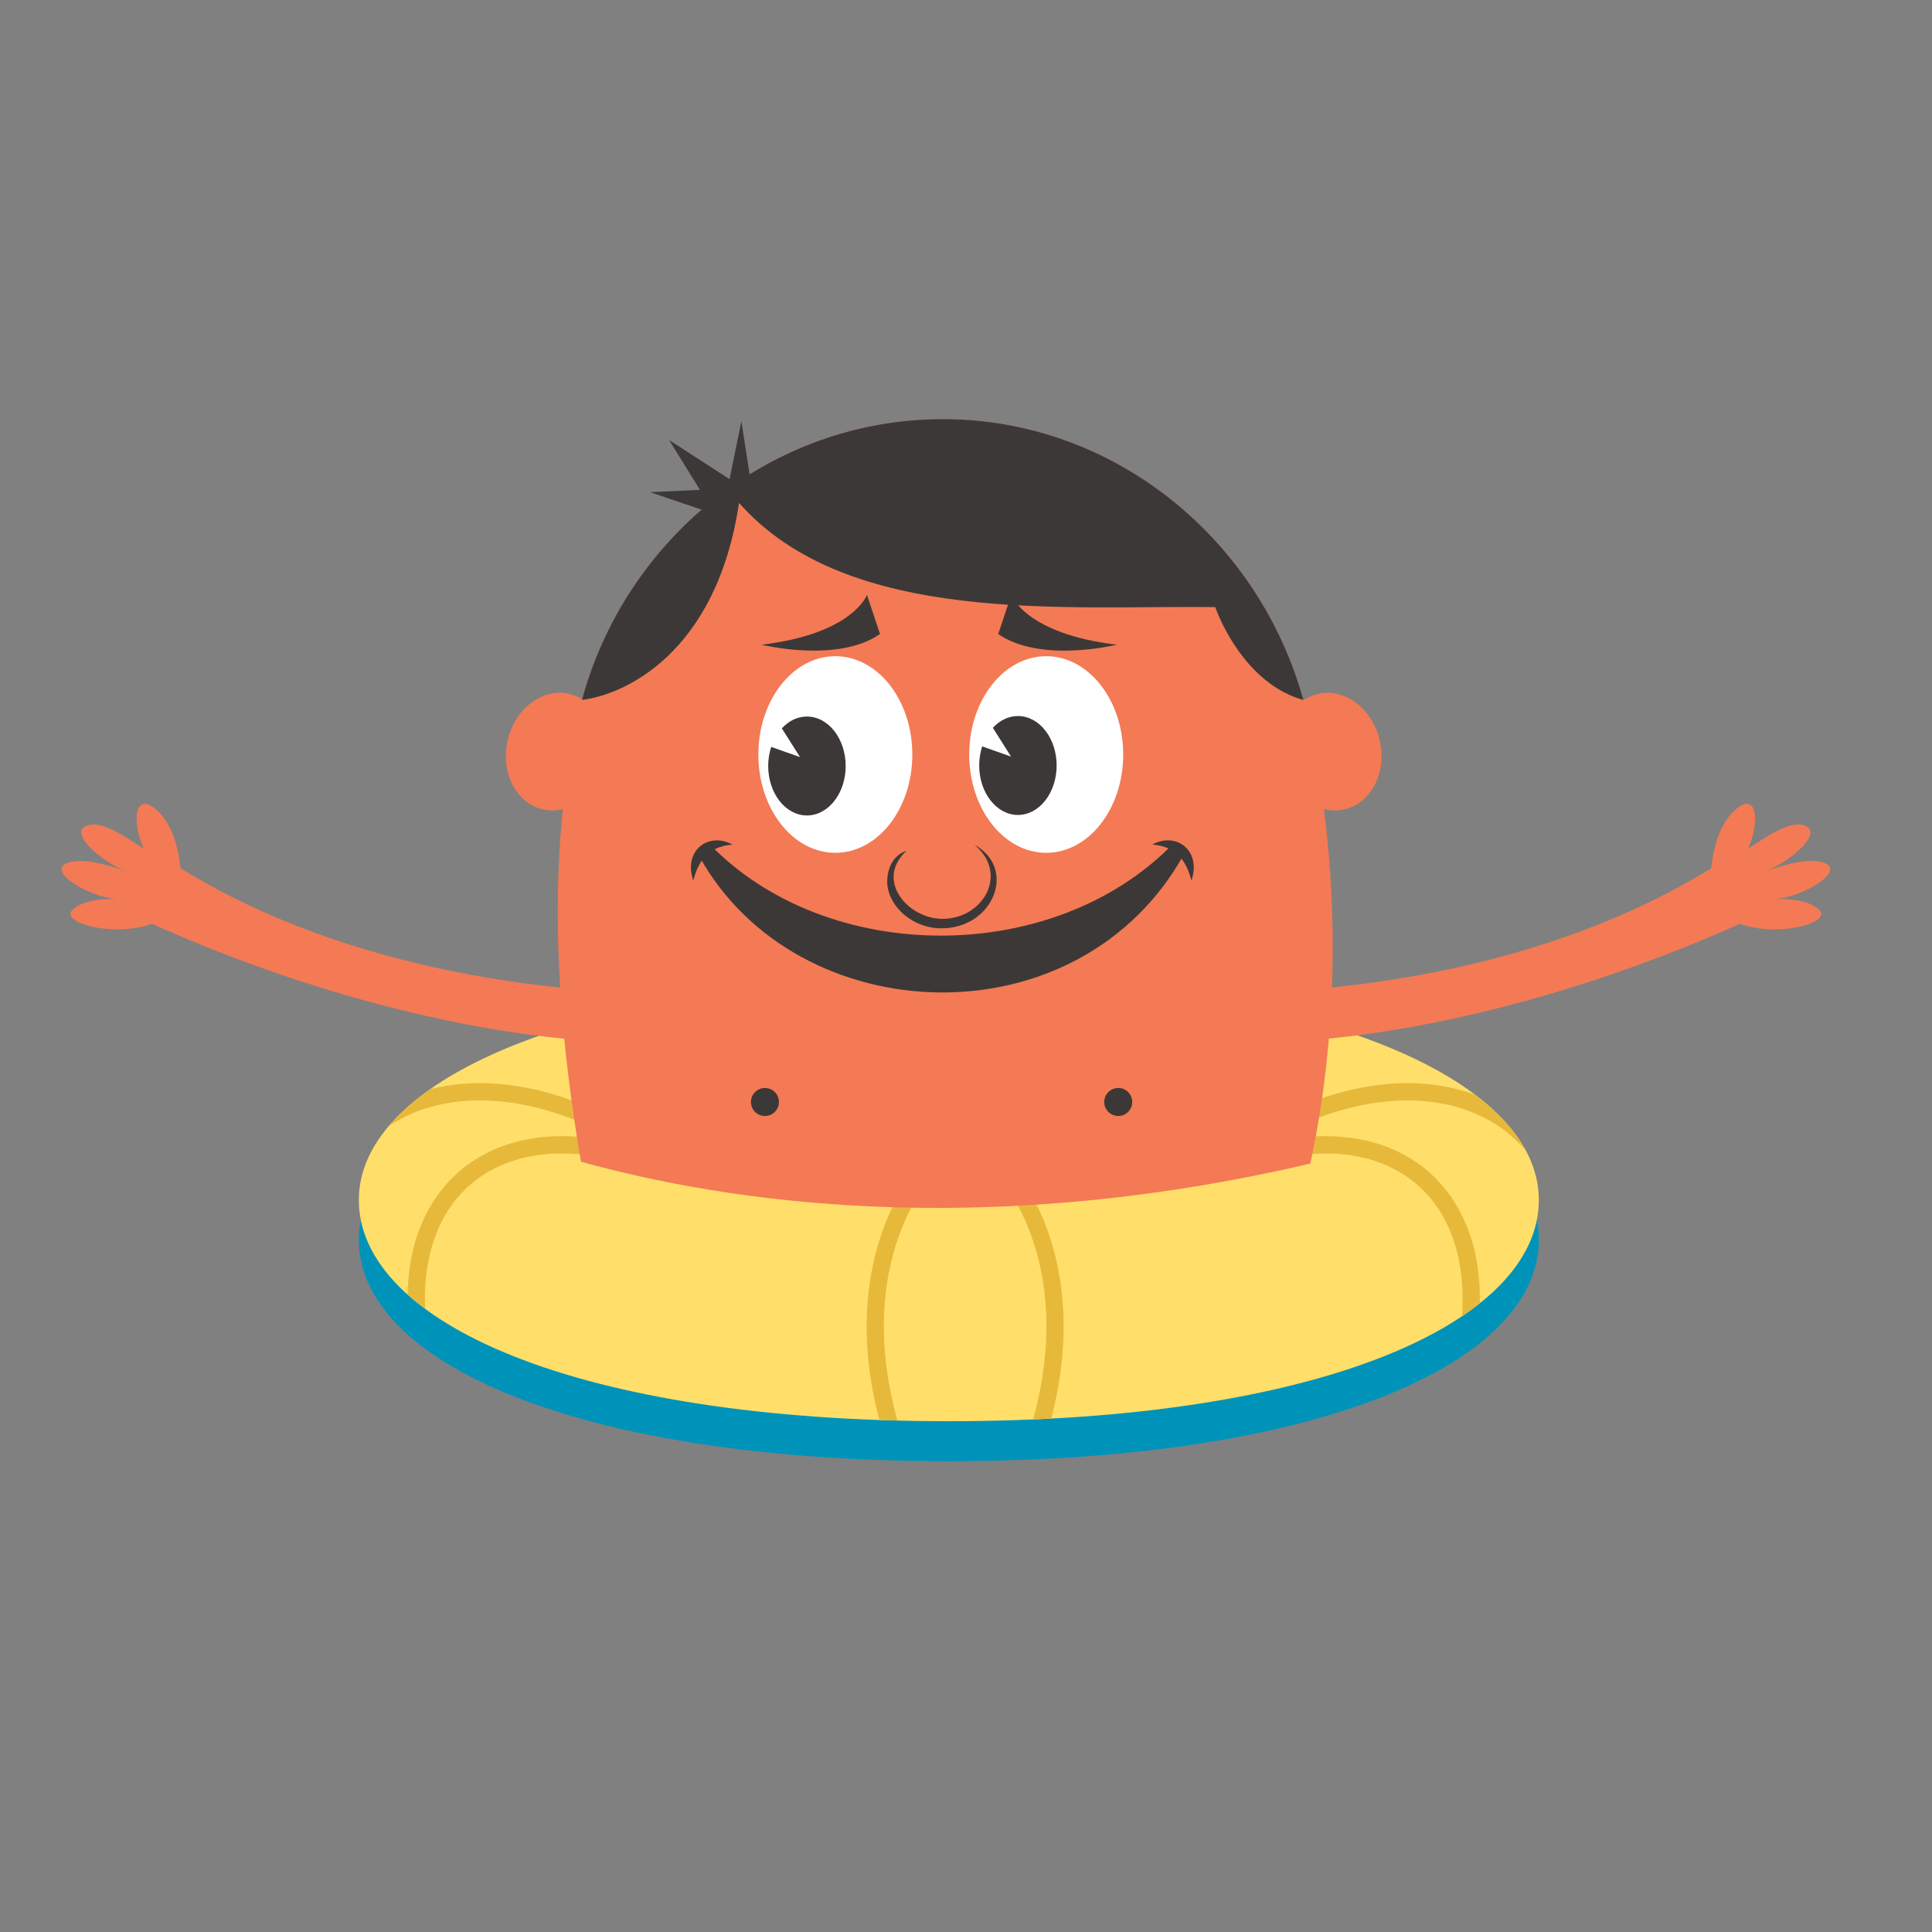 <?xml version="1.0" encoding="utf-8"?>
<!-- Generator: Adobe Illustrator 16.0.0, SVG Export Plug-In . SVG Version: 6.00 Build 0)  -->
<!DOCTYPE svg PUBLIC "-//W3C//DTD SVG 1.1//EN" "http://www.w3.org/Graphics/SVG/1.1/DTD/svg11.dtd">
<svg version="1.1" id="Layer_1" xmlns="http://www.w3.org/2000/svg" xmlns:xlink="http://www.w3.org/1999/xlink" x="0px" y="0px"
	 width="60px" height="60px" viewBox="0 0 60 60" enable-background="new 0 0 60 60" xml:space="preserve">
<rect x="0" y="0" width="60" height="60" fill="#808080" stroke="none"/>
<g>
	<path fill-rule="evenodd" clip-rule="evenodd" fill="#0093BA" d="M29.467,31.635c11.232,0,18.323,3.078,18.323,6.871
		c0,3.795-6.748,6.873-18.323,6.873s-18.323-3.078-18.323-6.873C11.144,34.713,18.235,31.635,29.467,31.635z"/>
	<g>
		<path fill-rule="evenodd" clip-rule="evenodd" fill="#FFDF6A" d="M29.467,30.394c11.232,0,18.323,3.077,18.323,6.872
			s-6.748,6.871-18.323,6.871s-18.323-3.076-18.323-6.871S18.235,30.394,29.467,30.394z"/>
		<g>
			<path fill-rule="evenodd" clip-rule="evenodd" fill="#E7B93B" d="M29.003,36.463c-0.006,0.007-2.529,2.606-1.132,7.654
				c-0.189-0.007-0.376-0.013-0.562-0.018c-1.379-5.239,1.297-8,1.305-8.006L29.003,36.463z"/>
			<path fill-rule="evenodd" clip-rule="evenodd" fill="#E7B93B" d="M31.333,36.094c0.008,0.006,2.668,2.749,1.316,7.959
				c-0.186,0.011-0.374,0.02-0.563,0.028c1.374-5.024-1.136-7.611-1.143-7.618L31.333,36.094z"/>
			<path fill-rule="evenodd" clip-rule="evenodd" fill="#E7B93B" d="M39.993,35.387c0.82-0.141,1.595-0.136,2.299,0.007
				c0.933,0.188,1.735,0.617,2.352,1.26v0.002c0.615,0.643,1.042,1.496,1.221,2.535c0.068,0.399,0.101,0.826,0.093,1.281
				c-0.173,0.139-0.357,0.272-0.555,0.405c0.04-0.576,0.014-1.107-0.069-1.595c-0.161-0.933-0.537-1.692-1.077-2.256h-0.001
				c-0.54-0.563-1.246-0.941-2.069-1.105c-0.636-0.13-1.345-0.133-2.103-0.002L39.993,35.387z"/>
			<path fill-rule="evenodd" clip-rule="evenodd" fill="#E7B93B" d="M40.231,34.42c1.753-0.758,3.377-0.937,4.734-0.661
				c0.298,0.06,0.583,0.143,0.853,0.243c0.72,0.544,1.25,1.131,1.579,1.75c-0.185-0.224-0.393-0.427-0.622-0.606
				c-0.531-0.416-1.179-0.71-1.915-0.859c-1.255-0.254-2.77-0.086-4.415,0.627L40.231,34.42z"/>
			<path fill-rule="evenodd" clip-rule="evenodd" fill="#E7B93B" d="M18.531,35.919c-0.757-0.131-1.466-0.128-2.102,0.002
				c-0.823,0.164-1.529,0.542-2.069,1.105h0c-0.541,0.563-0.917,1.323-1.077,2.256c-0.072,0.419-0.101,0.873-0.082,1.362
				c-0.194-0.146-0.375-0.29-0.542-0.442c0.006-0.354,0.038-0.691,0.093-1.012c0.179-1.039,0.605-1.893,1.221-2.535v-0.002
				c0.616-0.643,1.419-1.072,2.352-1.26c0.704-0.143,1.478-0.147,2.298-0.007L18.531,35.919z"/>
			<path fill-rule="evenodd" clip-rule="evenodd" fill="#E7B93B" d="M18.17,34.913c-1.646-0.713-3.161-0.881-4.417-0.627
				c-0.636,0.128-1.205,0.367-1.69,0.695c0.342-0.403,0.774-0.79,1.295-1.156c0.095-0.023,0.192-0.048,0.29-0.066
				c1.357-0.275,2.982-0.097,4.734,0.661L18.17,34.913z"/>
		</g>
		<path fill-rule="evenodd" clip-rule="evenodd" fill="#F37A54" d="M29.279,13.016c5.381,0,9.845,3.789,11.202,8.733
			c0.138-0.094,0.291-0.163,0.46-0.201c0.831-0.187,1.688,0.465,1.91,1.457c0.223,0.991-0.271,1.946-1.104,2.133
			c-0.212,0.047-0.427,0.041-0.632-0.013c0.466,3.619,0.342,7.494-0.423,11.011c-10.277,2.403-18.187,1.182-22.649-0.058
			c-0.608-3.559-0.937-7.347-0.563-10.95c-0.199,0.05-0.408,0.055-0.615,0.009c-0.832-0.188-1.327-1.143-1.104-2.133
			c0.223-0.991,1.079-1.644,1.911-1.457c0.147,0.033,0.284,0.09,0.408,0.167C19.447,16.713,23.96,13.016,29.279,13.016z"/>
		<path fill-rule="evenodd" clip-rule="evenodd" fill="#F37A54" d="M4.714,28.687c-1.164,0.436-2.848-0.027-2.474-0.418
			c0.396-0.414,1.386-0.345,1.386-0.345c-0.917-0.083-2.151-0.858-1.561-1.113c0.59-0.256,1.843,0.25,1.843,0.25
			c-0.833-0.356-1.736-1.181-1.244-1.407c0.492-0.225,1.287,0.383,1.799,0.703c-0.401-0.918-0.249-1.773,0.388-1.216
			s0.729,1.603,0.757,1.824c3.589,2.223,8.035,3.369,12.207,3.743l-0.039,1.574C13.436,31.891,8.744,30.497,4.714,28.687z"/>
		<path fill-rule="evenodd" clip-rule="evenodd" fill="#3D3838" d="M18.073,21.735c1.258-0.144,4.175-1.394,4.878-6.118
			c3.383,3.839,10.184,3.175,14.79,3.238c0.313,0.864,1.203,2.461,2.736,2.882c-1.361-4.938-5.822-8.721-11.199-8.721
			C23.954,13.016,19.435,16.723,18.073,21.735z"/>
		<ellipse fill-rule="evenodd" clip-rule="evenodd" fill="#FFFFFF" cx="25.942" cy="23.432" rx="2.391" ry="3.053"/>
		<ellipse fill-rule="evenodd" clip-rule="evenodd" fill="#FFFFFF" cx="32.491" cy="23.432" rx="2.391" ry="3.053"/>
		<path fill-rule="evenodd" clip-rule="evenodd" fill="#3D3838" d="M25.06,22.253c0.665,0,1.203,0.688,1.203,1.536
			s-0.538,1.536-1.203,1.536c-0.664,0-1.203-0.688-1.203-1.536c0-0.21,0.034-0.411,0.093-0.593l0.896,0.317l-0.565-0.893
			C24.49,22.391,24.762,22.253,25.06,22.253z"/>
		<path fill-rule="evenodd" clip-rule="evenodd" fill="#3D3838" d="M28.154,26.422c-0.979,0.896,0.01,2.073,1.06,2.112
			c1.292,0.047,2.148-1.388,1.048-2.298c1.344,0.738,0.581,2.623-1.061,2.594c-0.887-0.016-1.599-0.689-1.645-1.378
			C27.531,27.078,27.676,26.578,28.154,26.422z"/>
		<path fill-rule="evenodd" clip-rule="evenodd" fill="#3D3838" d="M22.029,26.207c3.638,3.778,10.676,3.82,14.401,0
			c0.109-0.114,0.273,0.157,0.354,0.298c-3.276,5.933-12.044,5.546-15.065,0.093C21.656,26.485,21.875,26.335,22.029,26.207z"/>
		<path fill-rule="evenodd" clip-rule="evenodd" fill="#3D3838" d="M22.744,26.229c-0.832,0.067-1.072,0.609-1.216,1.117
			C21.211,26.377,22.036,25.833,22.744,26.229z"/>
		<path fill-rule="evenodd" clip-rule="evenodd" fill="#3D3838" d="M35.789,26.228c0.83,0.067,1.07,0.61,1.215,1.118
			C37.32,26.377,36.496,25.833,35.789,26.228z"/>
		<polygon fill-rule="evenodd" clip-rule="evenodd" fill="#3D3838" points="22.141,15.948 20.191,15.286 21.737,15.212 
			20.781,13.667 22.657,14.881 23.024,13.079 23.319,14.992 		"/>
		<path fill-rule="evenodd" clip-rule="evenodd" fill="#3D3838" d="M31.613,22.237c0.664,0,1.202,0.688,1.202,1.536
			s-0.538,1.536-1.202,1.536s-1.203-0.688-1.203-1.536c0-0.21,0.033-0.411,0.093-0.593l0.896,0.317l-0.565-0.894
			C31.044,22.375,31.316,22.237,31.613,22.237z"/>
		<path fill-rule="evenodd" clip-rule="evenodd" fill="#3D3838" d="M23.65,20.021c0,0,2.355,0.588,3.679-0.331l-0.404-1.214
			C26.925,18.476,26.483,19.69,23.65,20.021z"/>
		<path fill-rule="evenodd" clip-rule="evenodd" fill="#3D3838" d="M34.683,20.021c0,0-2.357,0.588-3.683-0.331l0.406-1.214
			C31.405,18.476,31.847,19.69,34.683,20.021z"/>
		<path fill-rule="evenodd" clip-rule="evenodd" fill="#F37A54" d="M54.036,28.687c1.163,0.436,2.848-0.027,2.473-0.418
			c-0.396-0.414-1.385-0.345-1.385-0.345c0.918-0.083,2.151-0.858,1.562-1.113c-0.591-0.256-1.844,0.25-1.844,0.25
			c0.833-0.356,1.736-1.181,1.243-1.407c-0.491-0.225-1.285,0.383-1.798,0.703c0.4-0.918,0.249-1.773-0.388-1.216
			c-0.636,0.557-0.729,1.603-0.758,1.824c-3.588,2.223-8.033,3.369-12.205,3.743l0.039,1.574
			C45.315,31.891,50.007,30.497,54.036,28.687z"/>
		<circle fill-rule="evenodd" clip-rule="evenodd" fill="#3D3838" cx="23.756" cy="34.223" r="0.435"/>
		<circle fill-rule="evenodd" clip-rule="evenodd" fill="#3D3838" cx="34.728" cy="34.223" r="0.435"/>
	</g>
</g>
</svg>
